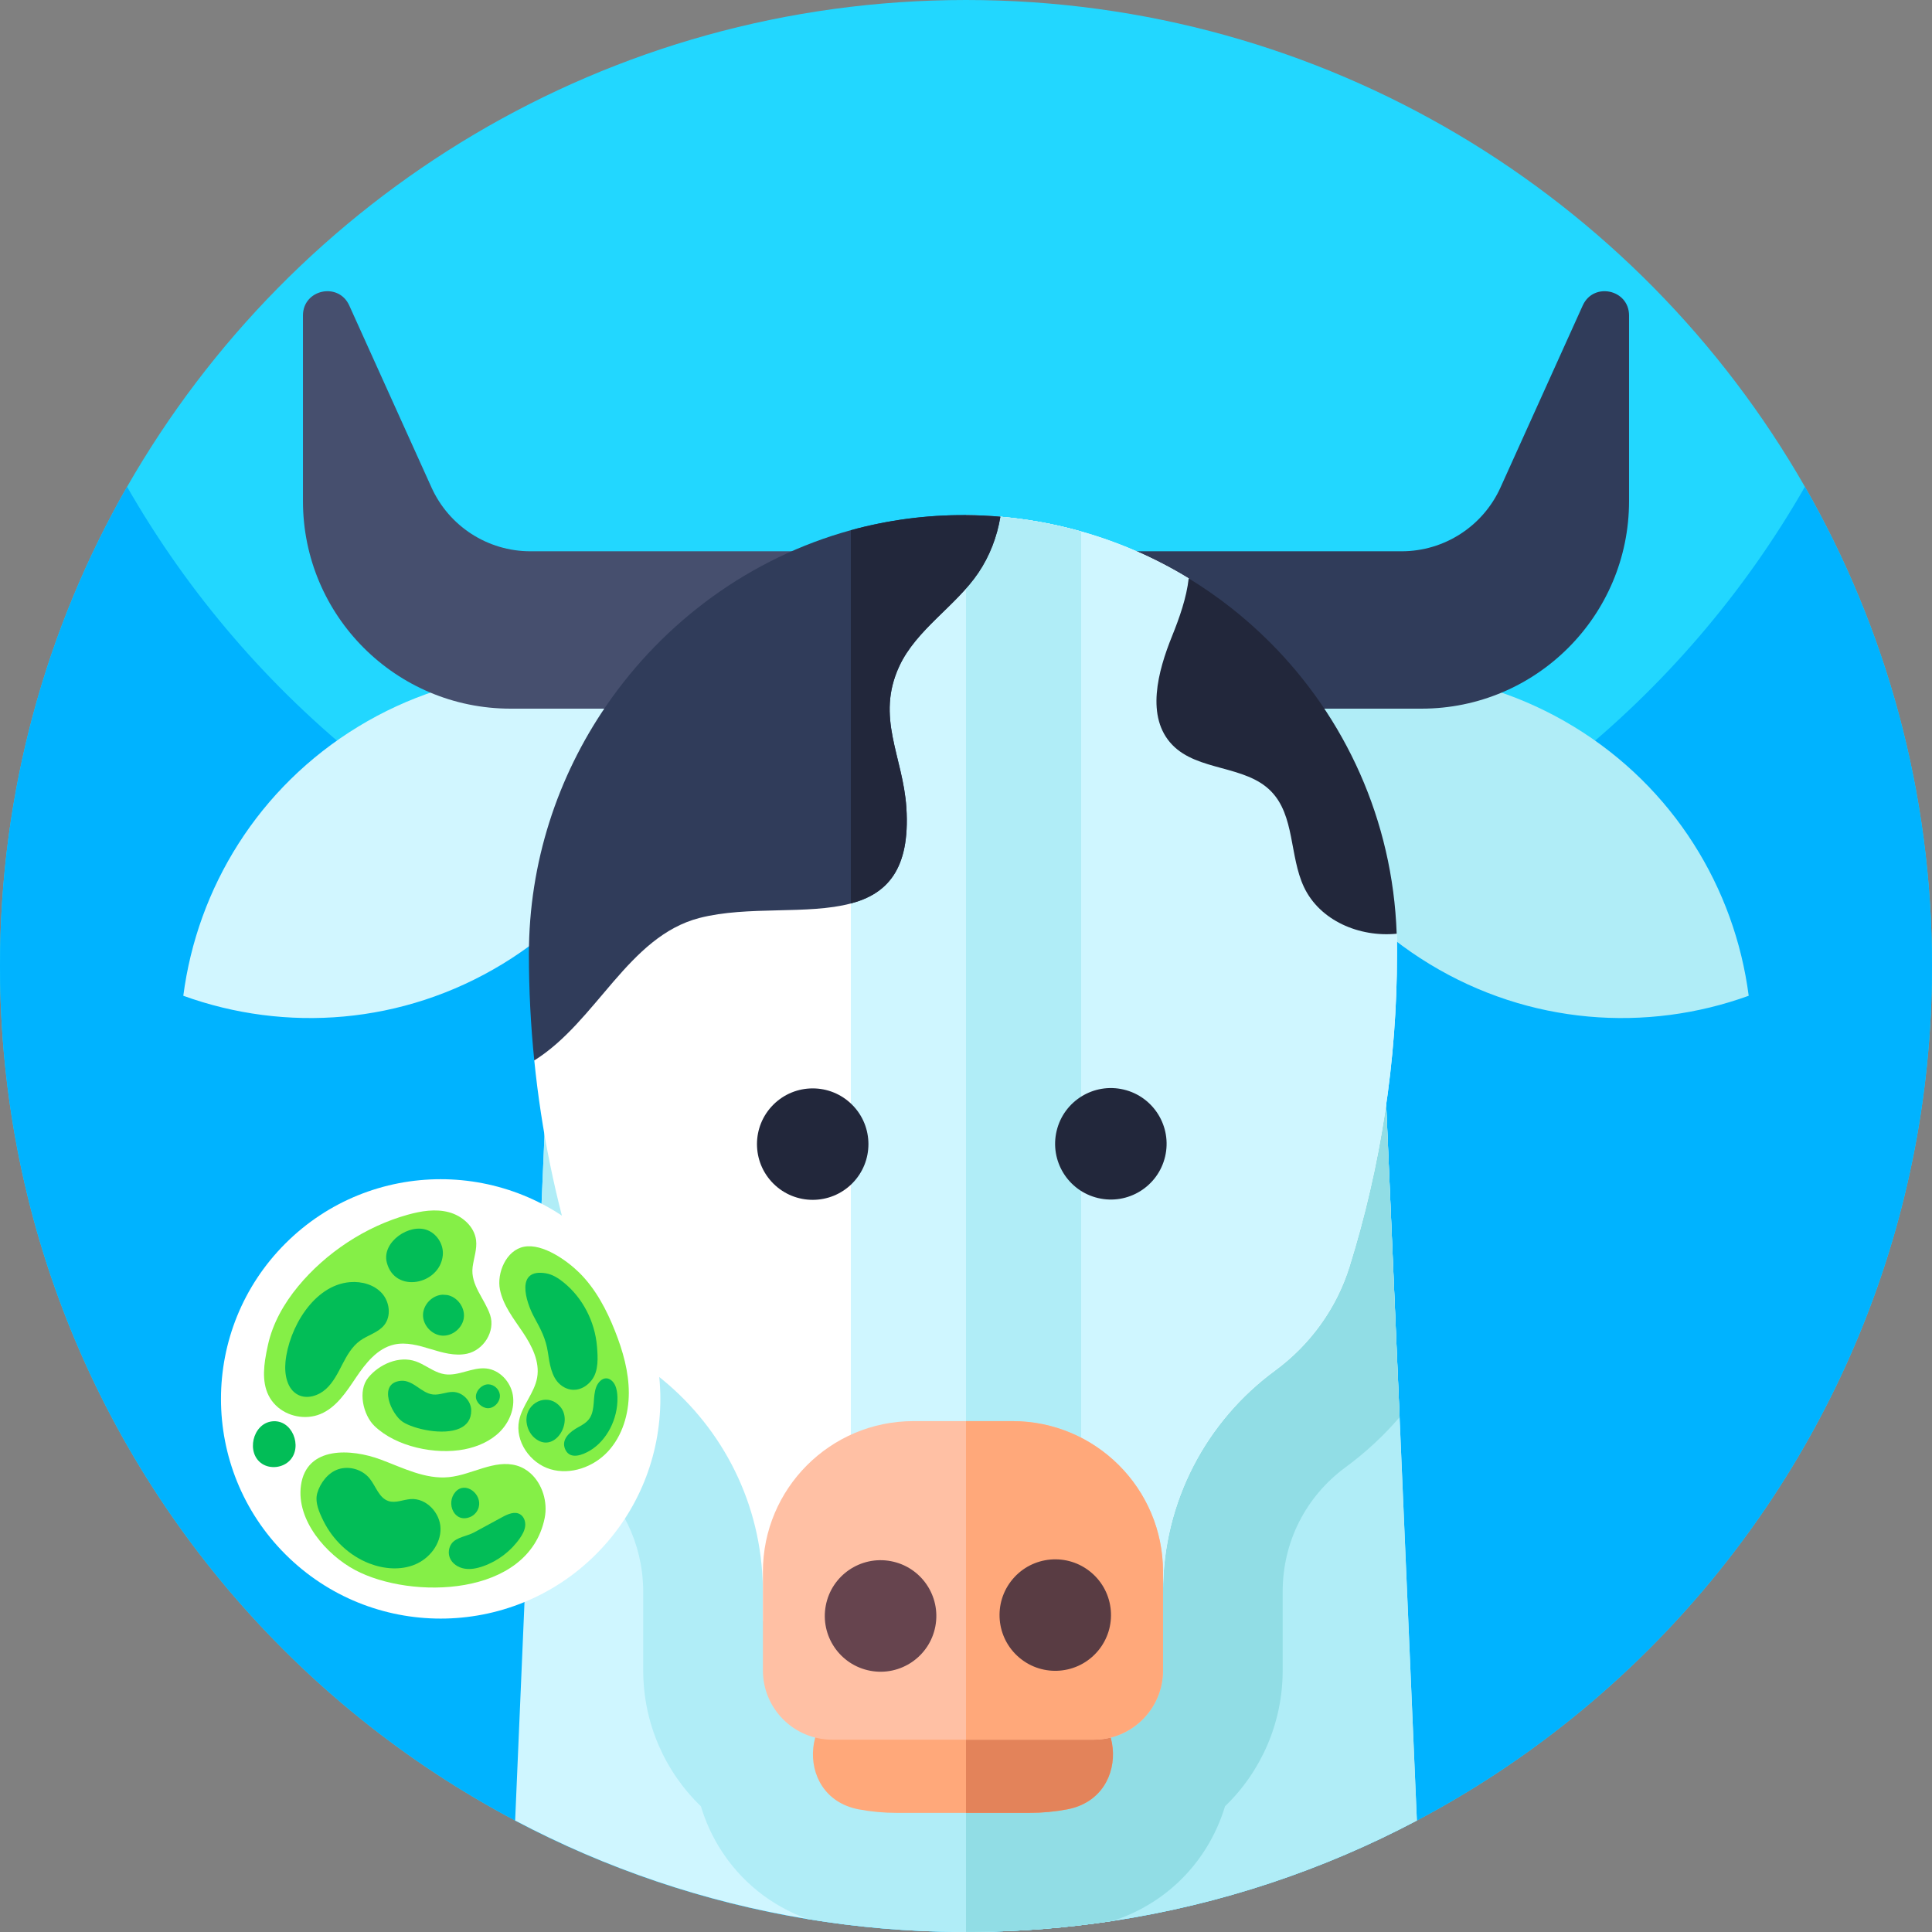 <svg id="Capa_1" enable-background="new 0 0 512 512" height="512" viewBox="0 0 512 512" width="512" xmlns="http://www.w3.org/2000/svg"><rect x="0" y="0" width="512" height="512" fill="#808080" stroke="none"/><g><path d="m512 256c0 141.38-114.62 256-256 256s-256-114.62-256-256c0-46.22 12.25-89.57 33.68-127 44.12-77.07 127.16-129 222.32-129s178.2 51.93 222.32 129c21.43 37.43 33.68 80.78 33.68 127z" fill="#22d7ff"/><path d="m512 256c0 98.22-55.32 183.53-136.51 226.46h-.01c-35.21 18.62-75.28 29.26-117.82 29.53-.55.01-1.11.01-1.66.01s-1.1 0-1.65-.01c-42.54-.26-82.62-10.91-117.83-29.53-81.19-42.92-136.52-128.23-136.52-226.46 0-46.22 12.25-89.57 33.68-127 32.44 56.67 85.92 99.75 149.8 118.58 22.99 6.78 47.33 10.42 72.52 10.42s49.53-3.64 72.52-10.42c63.88-18.83 117.36-61.91 149.8-118.58 21.43 37.43 33.68 80.78 33.68 127z" fill="#00b3ff"/><g><path d="m375.49 482.46c-24.72 13.07-51.83 22.21-80.52 26.59-12.18 1.86-24.63 2.86-37.31 2.94h-3.31c-13.71-.08-27.16-1.25-40.28-3.41-27.59-4.54-53.69-13.5-77.55-26.12l4.5-105.12 5.56-129.76h218.84l5.49 128z" fill="#cff6ff"/><path d="m375.48 482.46c-24.72 13.07-51.83 22.21-80.51 26.59-12.18 1.86-24.63 2.86-37.31 2.94h-1.66v-264.41h109.42l5.48 128.01z" fill="#b0edf7"/><path d="m365.42 247.58h-218.84l-5.56 129.76c3.84 4.22 8.1 8.06 12.72 11.46 9.71 7.13 15.77 18.08 16.61 30.1.08.96.11 1.94.11 2.9v20.88c0 13.96 5.76 26.83 15.29 36.01 1.16 3.87 2.83 7.59 4.97 11.05 5.47 8.81 13.6 15.32 23.35 18.84 13.12 2.16 26.57 3.33 40.28 3.41h3.31c12.68-.08 25.13-1.08 37.31-2.94 10.34-3.4 18.97-10.1 24.69-19.31 2.14-3.46 3.81-7.18 4.98-11.05 9.52-9.18 15.28-22.04 15.28-36.01v-20.88c0-13.16 6.09-25.19 16.7-32.99 5.26-3.86 10.05-8.31 14.29-13.23z" fill="#b0edf7"/><path d="m370.91 375.58-.01.01c-4.24 4.92-9.02 9.36-14.28 13.22-10.61 7.8-16.7 19.83-16.7 32.99v20.88c0 13.97-5.76 26.83-15.28 36.01-1.17 3.87-2.84 7.59-4.98 11.05-5.72 9.21-14.35 15.91-24.69 19.31-12.18 1.86-24.63 2.86-37.31 2.94h-1.66v-264.41h109.42z" fill="#91dde5"/><g><g><g><g><path d="m179.551 184.113c-3.705 28.53-19.851 55.2-46.343 71.336-26.477 16.127-57.582 18.236-84.631 8.438 3.704-28.53 19.86-55.185 46.336-71.311 26.493-16.135 57.589-18.26 84.638-8.463z" fill="#d1f6ff"/></g><path d="m114.349 129.18-21.788-48.22c-2.847-6.302-12.275-4.271-12.275 2.645v49.182c0 30.384 24.631 55.014 55.014 55.014h120.7v-41.707h-115.447c-11.3 0-21.551-6.618-26.204-16.914z" fill="#464f6e"/></g><g><g><path d="m332.449 184.113c3.705 28.53 19.851 55.2 46.343 71.336 26.477 16.127 57.582 18.236 84.632 8.438-3.704-28.53-19.86-55.185-46.336-71.311-26.494-16.135-57.59-18.26-84.639-8.463z" fill="#b0edf7"/></g><path d="m397.651 129.18 21.788-48.22c2.847-6.302 12.276-4.271 12.276 2.645v49.182c0 30.384-24.631 55.014-55.014 55.014h-120.701v-41.707h115.447c11.3 0 21.552-6.618 26.204-16.914z" fill="#303c5a"/></g></g><g><path d="m370.22 251.54v1.37c0 28.21-4.29 56.1-12.58 82.75-3.45 11.08-10.43 20.72-19.79 27.59-17.98 13.22-29.64 34.52-29.64 58.55v7.82h-106.04v-7.82c0-1.75-.06-3.49-.19-5.21-1.54-21.88-12.78-41.08-29.45-53.34-9.33-6.85-16.32-16.47-19.77-27.53-.02-.06-.04-.14-.06-.2-5.51-17.71-9.24-35.96-11.11-54.49l.51-1.34c21.37-56.5 60.83-104.35 112.22-136.09l10.79-6.67c7.36.64 14.52 1.96 21.41 3.91 10.14 2.86 19.7 7.07 28.5 12.44l55.11 94.16c.07 1.37.09 2.73.09 4.1z" fill="#fff"/><path d="m370.22 251.54v1.37c0 28.21-4.29 56.1-12.58 82.75-3.45 11.08-10.43 20.72-19.79 27.59-17.98 13.22-29.64 34.52-29.64 58.55v7.82h-52.21v-293.11c3.07.02 6.11.16 9.11.42 7.36.64 14.52 1.96 21.41 3.91 10.14 2.86 19.7 7.07 28.5 12.44l55.11 94.16c.07 1.37.09 2.73.09 4.1z" fill="#cff6ff"/><path d="m286.52 140.84v288.78h-61.04v-265.52c9.12-7.42 18.75-14.27 28.84-20.5l10.79-6.67c7.36.64 14.52 1.96 21.41 3.91z" fill="#cff6ff"/><path d="m286.52 140.84v288.78h-30.52v-287.06l9.11-5.63c7.36.64 14.52 1.96 21.41 3.91z" fill="#b0edf7"/><g><path d="m282.82 479.5c-3.25.61-6.6.93-10.02.93h-35.22c-3.42 0-6.77-.32-10.01-.93-17.93-3.39-15.22-29.97 3.03-29.97h49.19c18.24 0 20.96 26.58 3.03 29.97z" fill="#ffa87a"/><path d="m282.82 479.5c-3.25.61-6.6.93-10.02.93h-16.8v-30.9h23.79c18.24 0 20.96 26.58 3.03 29.97z" fill="#e3835a"/><path d="m308.21 416.52v26.16c0 10.13-8.22 18.35-18.36 18.35h-69.32c-10.14 0-18.35-8.22-18.35-18.35v-26.16c0-22.04 17.86-39.91 39.9-39.91h26.22c22.04 0 39.91 17.87 39.91 39.91z" fill="#ffc0a4"/><path d="m308.21 416.52v26.16c0 10.13-8.22 18.35-18.36 18.35h-33.85v-84.42h12.3c22.04 0 39.91 17.87 39.91 39.91z" fill="#ffa87a"/><ellipse cx="233.105" cy="428.158" fill="#66444e" rx="14.771" ry="14.771" transform="matrix(.186 -.983 .983 .186 -230.877 577.752)"/><ellipse cx="279.65" cy="428.158" fill="#593c43" rx="14.771" ry="14.771" transform="matrix(.644 -.765 .765 .644 -227.978 366.211)"/></g><g fill="#22273b"><ellipse cx="215.43" cy="303.213" rx="14.771" ry="14.771" transform="matrix(.707 -.707 .707 .707 -151.306 241.141)"/><ellipse cx="294.422" cy="303.213" rx="14.771" ry="14.771" transform="matrix(.231 -.973 .973 .231 -68.649 519.55)"/></g></g></g><path d="m265.112 136.934c-.877 5.296-2.822 10.402-5.835 14.863-5.952 8.816-16.448 15.011-20.962 24.768-6.311 13.615 1.004 23.901 1.882 37.464 1.068 16.575-5.275 22.886-14.715 25.402-11.396 3.044-27.305.539-40.106 3.837-18.922 4.884-27.231 27.421-43.785 37.759-.951-9.313-1.427-18.7-1.427-28.119 0-24.324 7.601-47.104 20.55-65.952 15.328-22.336 38.172-39.144 64.768-46.449 9.725-2.664 19.968-4.07 30.518-3.996 3.066.022 6.11.159 9.112.423z" fill="#303c5a"/><path d="m265.112 136.934c-.877 5.296-2.822 10.402-5.835 14.863-5.952 8.816-16.448 15.011-20.962 24.768-6.311 13.615 1.004 23.901 1.882 37.464 1.068 16.575-5.275 22.886-14.715 25.402v-98.923c9.725-2.664 19.968-4.07 30.518-3.996 3.066.021 6.11.158 9.112.422z" fill="#22273b"/><g><path d="m321.53 393.899c3.84-1.73 6.168-4.92 7.355-8.771z" fill="none"/></g><path d="m370.134 247.443c-9.884.983-20.391-3.467-24.588-12.4-3.848-8.203-2.378-18.933-8.742-25.381-6.829-6.945-19.334-5.243-26.11-12.241-7.125-7.357-3.89-19.461-.042-28.954 1.913-4.746 3.795-10.074 4.366-15.191 7.833 4.778 15.053 10.465 21.512 16.924 19.915 19.917 32.558 47.105 33.604 77.243z" fill="#22273b"/></g><path d="m512 256c0 141.38-114.62 256-256 256s-256-114.62-256-256c0-46.22 12.25-89.57 33.68-127 44.12-77.07 127.16-129 222.32-129s178.2 51.93 222.32 129c21.43 37.43 33.68 80.78 33.68 127z" fill="none"/><g><ellipse cx="116.834" cy="370.75" fill="#fff" rx="58.23" ry="58.23" transform="matrix(.707 -.707 .707 .707 -227.94 191.205)"/><g><path d="m70.262 360.337c-.641 4.339-.487 8.846 2.845 12.112 3.034 2.974 7.889 3.913 11.814 2.285 4.224-1.751 6.871-5.88 9.423-9.674s5.659-7.744 10.121-8.742c3.197-.715 6.505.238 9.64 1.191 3.134.953 6.433 1.924 9.637 1.242 4.46-.948 7.571-5.966 6.15-10.259-1.408-4.252-5.271-7.955-4.64-12.737.314-2.376 1.205-4.724.911-7.103-.449-3.638-3.695-6.47-7.238-7.409-3.544-.938-7.313-.316-10.846.664-11.171 3.098-21.754 10.102-29.114 19.035-3.701 4.492-6.682 9.714-7.946 15.435-.281 1.277-.558 2.611-.757 3.96z" fill="#85ef47"/><path d="m116.236 328.444c-.716-1.073-1.73-1.944-2.929-2.425-4.797-1.926-12.147 3.11-10.816 8.495 2.078 8.409 14.094 5.984 14.854-1.853.144-1.481-.284-2.983-1.109-4.217z" fill="#02bd57"/><path d="m75.655 360.907c-.323 3.333.409 7.316 3.421 8.778 2.372 1.152 5.328.201 7.285-1.566 1.958-1.767 3.15-4.202 4.362-6.544s2.555-4.731 4.692-6.275c2.063-1.491 4.779-2.127 6.384-4.103 1.945-2.394 1.477-6.189-.592-8.478-2.069-2.288-5.361-3.187-8.436-2.94-9.662.777-16.26 12.297-17.116 21.128z" fill="#02bd57"/><path d="m117.314 343.11c-2.743.111-5.172 2.605-5.211 5.35s2.319 5.306 5.057 5.495 5.425-2.025 5.764-4.749c.338-2.724-1.725-5.528-4.427-6.015" fill="#02bd57"/><path d="m140.595 390.444c-1.05-.942-2.285-1.661-3.681-2.06-5.911-1.691-11.834 2.464-17.951 3.076-6.267.627-12.205-2.48-18.108-4.676-7.721-2.872-19.651-3.664-21.101 6.882-1.276 9.284 6.813 18.384 14.309 22.387 14.829 7.92 46.041 7.237 50.284-13.77.855-4.238-.624-9.031-3.752-11.839z" fill="#85ef47"/><path d="m132.493 341.751c.848 4.224 3.654 7.734 6.056 11.31s4.546 7.77 3.801 12.013c-.713 4.065-3.948 7.319-4.786 11.36-1.14 5.499 2.898 11.308 8.278 12.916 5.381 1.608 11.468-.579 15.279-4.703 3.812-4.125 5.519-9.889 5.521-15.505.001-5.616-1.572-11.125-3.635-16.348-2.234-5.658-5.124-11.176-9.437-15.465-3.248-3.229-9.723-7.874-14.687-6.934-4.752.9-7.27 6.973-6.39 11.356z" fill="#85ef47"/><path d="m116.224 363.755c.516.192 1.047.341 1.598.426 3.701.569 7.326-1.919 11.05-1.521 3.542.378 6.445 3.525 7.033 7.038s-.9 7.181-3.41 9.708-5.931 4.004-9.427 4.685c-7.644 1.489-18.122-.651-23.859-6.221-2.963-2.877-4.472-9.306-1.627-12.78 2.902-3.544 8.144-5.896 12.629-4.303 2.104.747 3.948 2.2 6.013 2.968z" fill="#85ef47"/><g fill="#02bd57"><path d="m69.457 387.921c2.24 1.46 5.494 1.048 7.343-.883 3.487-3.642.63-11.017-4.741-10.359-5.146.63-6.913 8.431-2.602 11.242z"/><path d="m121.838 378.534c1.84-.83 3.063-2.33 3.039-4.778-.025-2.505-2.248-4.786-4.752-4.874-1.812-.064-3.573.869-5.376.671-1.558-.171-2.886-1.153-4.18-2.038-1.293-.885-2.759-1.737-4.32-1.592-6.314.587-2.499 8.96.502 10.904 2.886 1.87 10.722 3.675 15.087 1.707z"/><path d="m129.237 373.187c1.812.065 3.439-1.813 3.227-3.586-.177-1.48-1.556-2.718-3.046-2.736-1.623-.02-3.216 1.516-3.3 3.135-.084 1.615 1.588 3.132 3.119 3.187z"/><path d="m89.601 389.383c2.92-.986 6.403.023 8.344 2.417 1.676 2.068 2.483 5.176 5.014 5.997 1.897.615 3.907-.393 5.897-.53 4.128-.285 7.817 3.664 7.888 7.801s-2.934 7.948-6.753 9.54-8.249 1.214-12.109-.276c-5.288-2.041-9.662-6.209-12.167-11.271-1.077-2.175-2.335-4.934-1.635-7.366.772-2.686 2.827-5.402 5.521-6.312z"/><path d="m119.701 409.036c-.79 1.067-.986 2.547-.5 3.782.615 1.564 2.212 2.595 3.868 2.882 1.656.288 3.361-.069 4.947-.627 3.912-1.375 7.371-4.005 9.742-7.406.688-.987 1.3-2.077 1.423-3.273s-.344-2.519-1.389-3.115c-1.434-.818-3.216-.026-4.667.762-2.51 1.363-5.021 2.725-7.531 4.088-1.774.963-4.671 1.256-5.893 2.907z"/><path d="m124.647 401.999c1.071-.457 1.905-1.428 2.215-2.55.972-3.508-3.545-7.049-6.172-4.066-2.636 2.994-.262 8.415 3.957 6.616z"/><path d="m139.223 341.145c-.057 2.61 1.249 5.94 2.354 7.956 1.764 3.22 3.074 5.674 3.615 9.247.435 2.869.902 6.57 3.254 8.562 2.816 2.385 6.302 1.582 8.427-1.255 1.799-2.402 1.571-5.97 1.331-8.858-.546-6.572-3.803-12.941-8.982-17.059-1.341-1.066-2.847-2.009-4.536-2.295-4.065-.688-5.407 1.167-5.463 3.702z"/><path d="m147.353 371.775c-3.489-2.372-8.333.616-7.803 5.157.183 1.571.906 3.1 2.109 4.126 5.151 4.392 10.371-4.012 6.857-8.218-.361-.433-.753-.786-1.163-1.065z"/><path d="m153.209 378.243c1.175-.639 2.405-1.326 3.156-2.563.691-1.137.877-2.583.984-3.973s.161-2.822.645-4.098 1.523-2.38 2.713-2.335c.947.036 1.794.8 2.266 1.763.472.962.619 2.097.653 3.207.181 5.836-2.871 11.558-7.285 14.182-1.824 1.084-5.166 2.508-6.493-.212-1.4-2.872 1.524-4.971 3.361-5.971z"/></g></g></g></g></svg>